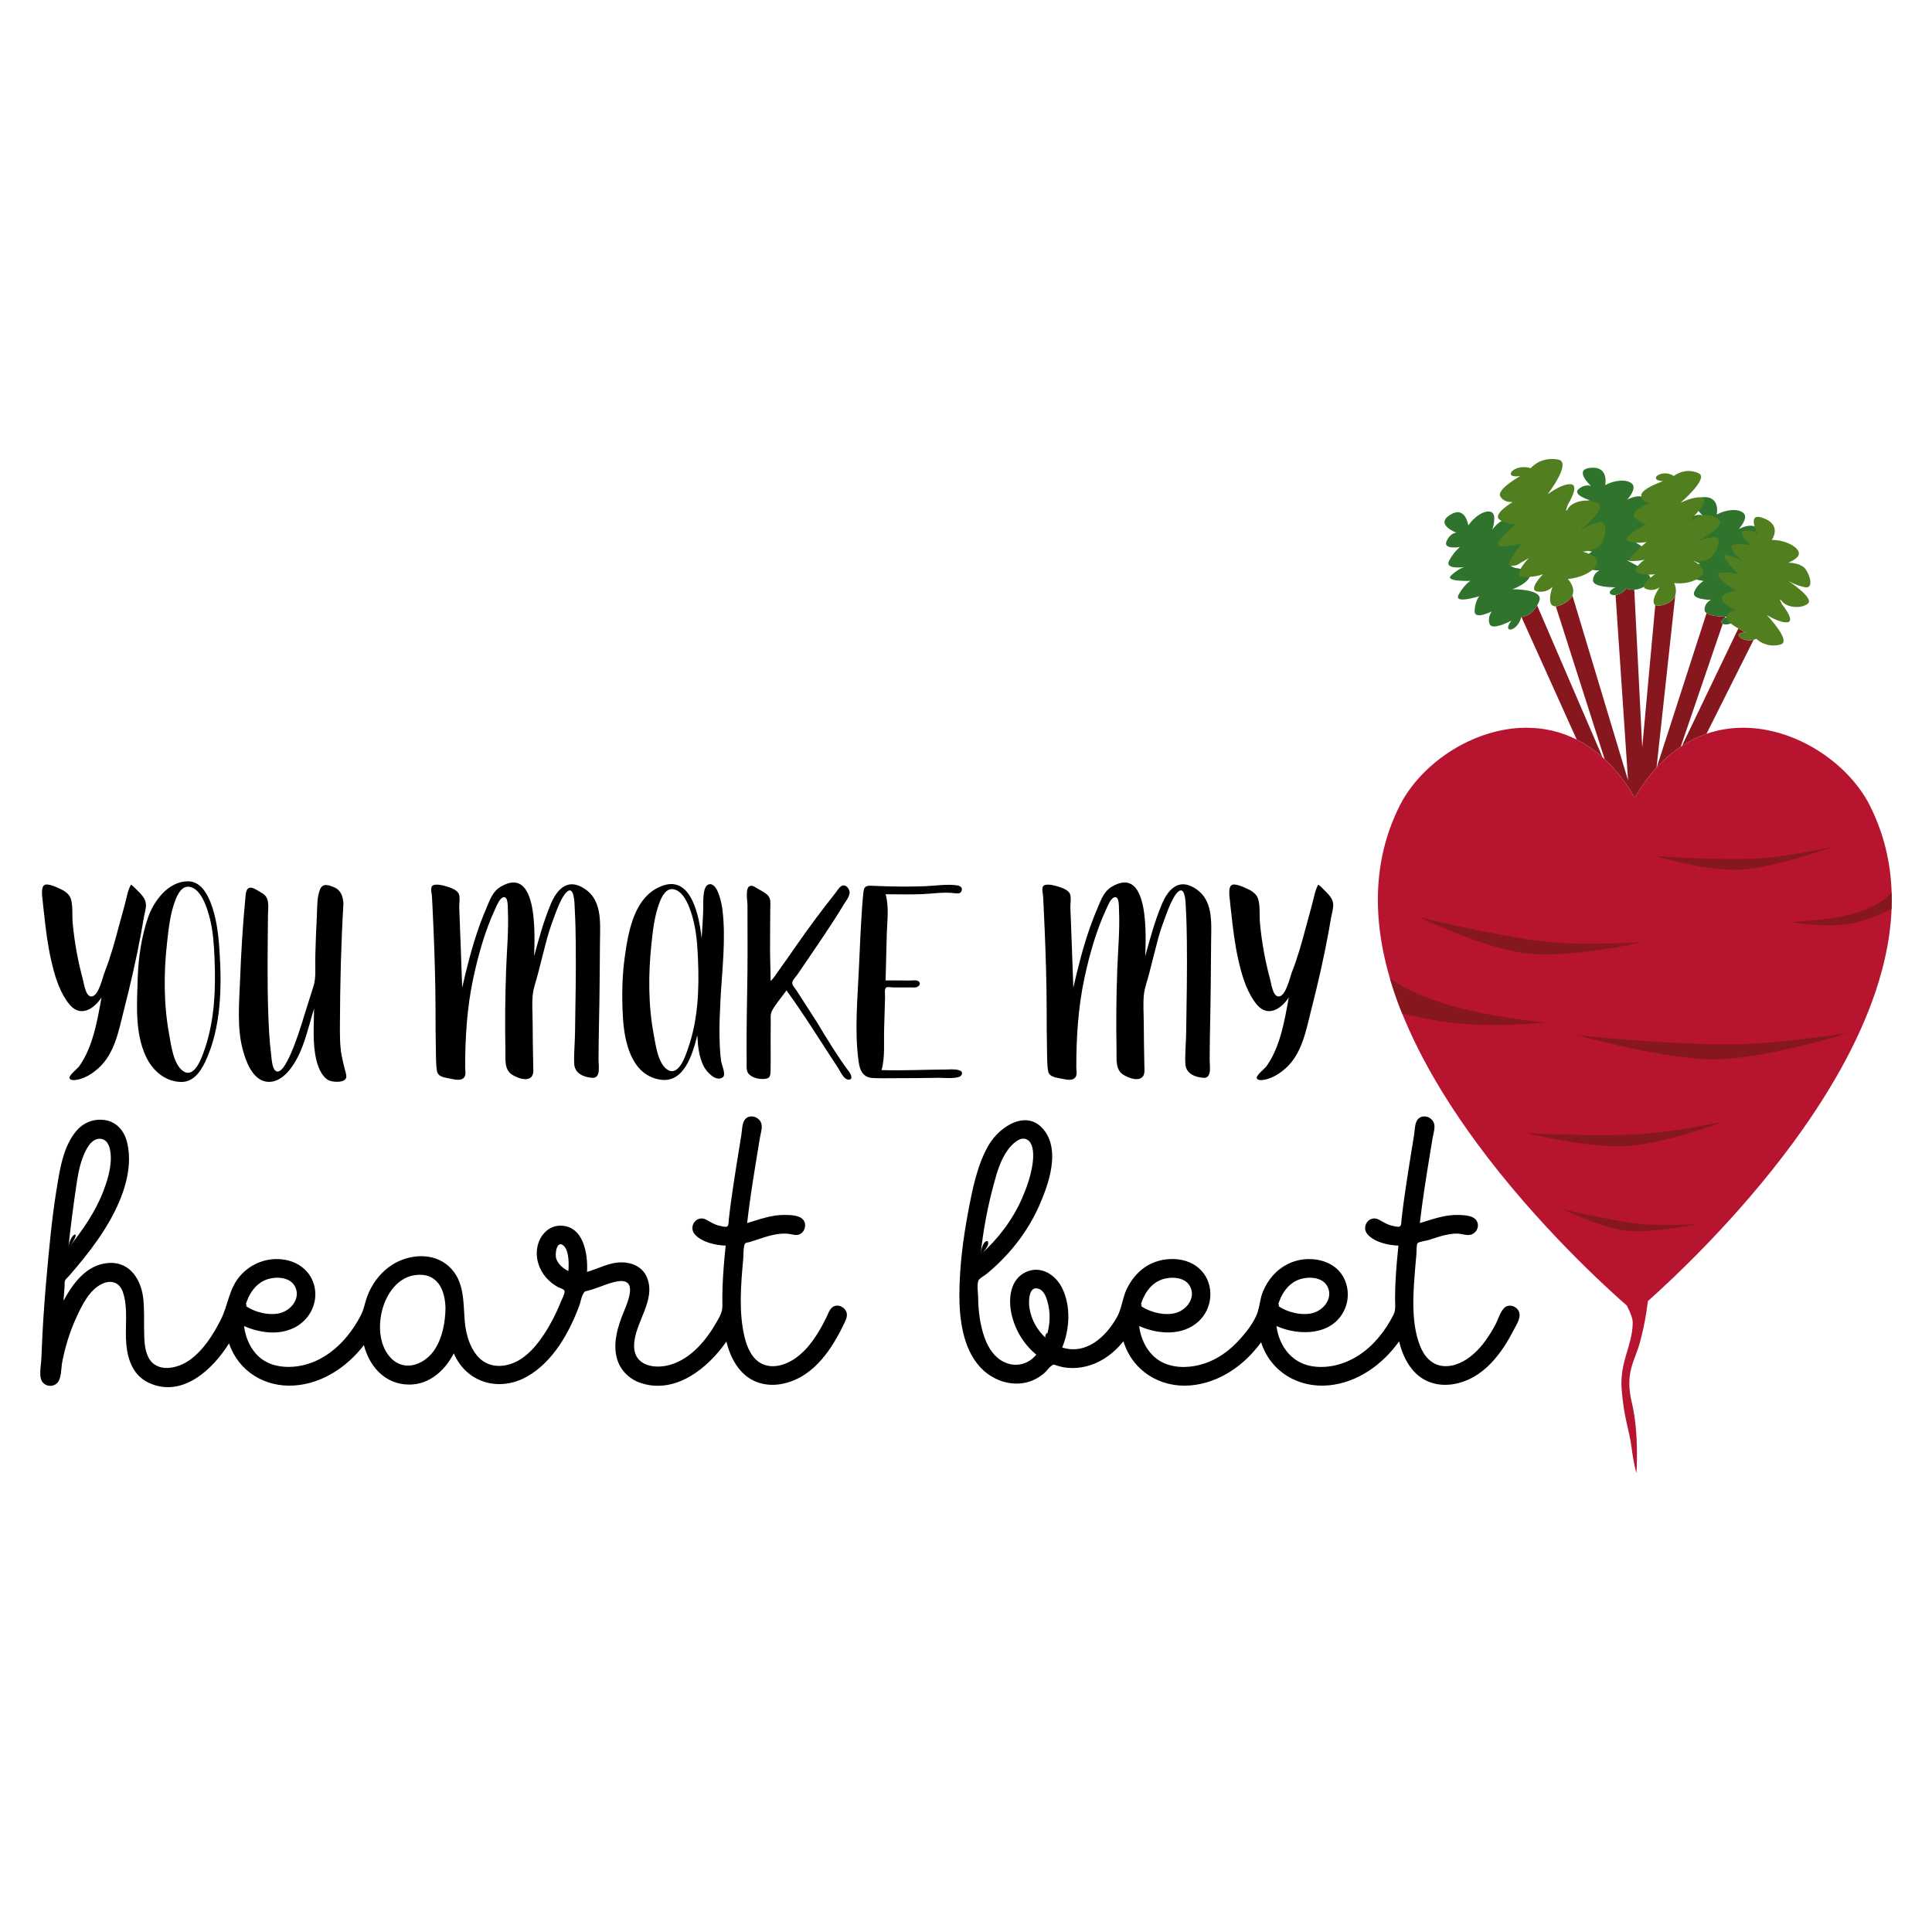 <?xml version="1.0" encoding="utf-8"?>
<!-- Generator: Adobe Illustrator 19.2.1, SVG Export Plug-In . SVG Version: 6.00 Build 0)  -->
<svg version="1.1" id="Layer_1" xmlns="http://www.w3.org/2000/svg" xmlns:xlink="http://www.w3.org/1999/xlink" x="0px" y="0px"
	 width="864px" height="864px" viewBox="0 0 864 864" enable-background="new 0 0 864 864" xml:space="preserve">
<g>
	<g>
		<g>
			<path d="M374.078,583.889c-2.772,0.242-3.543,3.309-4.582,5.402c-1.242,2.504-2.569,4.97-4.065,7.332
				c-2.734,4.319-6.048,8.411-10.37,11.226c-3.987,2.596-9.157,4.181-13.774,2.296
				c-4.816-1.967-7.15-7.407-8.297-12.133c-2.712-11.181-1.657-23.613-0.615-34.95
				c0.152-1.66-0.069-6.172,0.999-7.12c0.322-0.285,1.216-0.31,1.667-0.443
				c1.5-0.443,2.981-0.941,4.466-1.429c2.71-0.891,5.45-1.794,8.287-2.184c1.647-0.227,3.32-0.289,4.974-0.101
				c1.516,0.172,3.075,0.849,4.585,0.297c2.484-0.908,3.537-4.319,1.957-6.452
				c-1.675-2.262-5.899-2.281-8.416-2.309c-5.837-0.066-11.275,1.996-16.78,3.654
				c1.154-10.19,2.807-20.337,4.455-30.456c0.417-2.563,0.841-5.125,1.267-7.687
				c0.337-2.027,1.276-4.579,0.569-6.592c-1.088-3.096-5.723-4.226-7.552-1.176
				c-1.032,1.721-0.999,4.523-1.315,6.476c-0.395,2.446-0.792,4.891-1.188,7.337
				c-0.823,5.093-1.638,10.188-2.402,15.29c-0.761,5.08-1.477,10.162-2.026,15.268
				c-0.124,1.149,0.017,2.727-0.881,3.1c-0.718,0.298-2.538-0.205-3.244-0.359
				c-2.21-0.485-3.929-1.585-5.859-2.674c-4.365-2.462-8.404,3.082-5.076,6.665
				c3.186,3.43,9.221,4.743,13.672,4.872c-0.621,5.974-1.154,11.961-1.382,17.965
				c-0.112,2.94-0.154,5.883-0.09,8.825c0.063,2.915-1.239,5.05-2.678,7.563
				c-4.565,7.976-11.295,16.109-20.409,18.875c-7.15,2.17-16.501,0.632-16.401-8.533
				c0.112-10.232,10.181-20.393,5.646-30.69c-1.987-4.511-6.585-6.522-11.299-6.515
				c-5.569,0.008-10.179,2.807-15.403,4.27c0.482-8.014-1.521-20.706-11.957-20.672
				c-5.422,0.018-9.274,4.492-10.241,9.545c-0.948,4.954,0.679,9.995,3.975,13.745
				c1.469,1.671,3.242,3.079,5.198,4.138c1.018,0.551,2.871,0.946,2.994,1.839c0.161,1.166-1.249,3.706-1.662,4.748
				c-2.03,5.126-4.625,10.168-7.664,14.774c-4.263,6.462-10.361,13.097-18.543,13.855
				c-11.576,1.073-16.02-10.609-16.788-20.112c-0.694-8.596-0.068-17.852-7.015-24.272
				c-6.959-6.432-17.852-5.598-25.426-0.763c-4.619,2.949-8.119,7.267-10.382,12.23
				c-1.078,2.365-1.672,4.785-2.397,7.26c-0.767,2.62-2.263,5.088-3.723,7.405
				c-5.782,9.174-14.661,16.843-25.675,18.462c-5.306,0.78-11.145,0.21-15.675-2.874
				c-4.915-3.347-7.691-9.323-8.407-15.091c6.992,3.056,15.441,4.263,22.507,0.721
				c6.22-3.118,10.081-9.727,9.281-16.71c-0.833-7.273-6.3-12.345-13.358-13.62
				c-7.694-1.389-15.401,1.502-20.412,7.455c-4.833,5.741-5.143,12.915-8.414,19.333
				c-3.42,6.71-7.643,13.473-13.827,17.971c-5.397,3.927-14.885,6.067-18.584-1.249
				c-1.851-3.662-1.784-8.211-1.867-12.206c-0.092-4.433,0.108-8.891-0.3-13.312
				C63.35,572.6,58.342,564.075,48.401,564.821c-9.648,0.724-15.772,9.022-19.993,16.883
				c0.146-2.07,0.302-4.139,0.461-6.208c0.061-0.795-0.096-2.143,0.222-2.852
				c0.312-0.694,1.308-1.494,1.81-2.072c2.279-2.626,4.525-5.282,6.696-7.999
				c4.31-5.395,8.344-11.036,11.721-17.067c5.599-10,10.227-22.476,7.656-34.104
				c-1.18-5.338-4.547-9.721-10.21-10.518c-4.876-0.686-9.341,1.091-12.538,4.784
				c-6.152,7.107-7.63,18.173-9.062,27.083c-2.07,12.88-3.226,25.982-4.394,38.974
				c-0.742,8.257-1.334,16.527-1.776,24.805c-0.2,3.753-0.37,7.508-0.507,11.264
				c-0.109,2.977-1.42,8.174,0.769,10.594c1.576,1.743,4.59,1.841,6.257,0.172c2.092-2.094,1.764-6.599,2.291-9.322
				c1.348-6.97,3.442-13.821,6.432-20.266c2.477-5.34,5.727-12.099,11.323-14.788
				c4.067-1.954,7.835-0.781,9.348,3.514c2.568,7.292,0.874,16.009,1.597,23.608
				c0.688,7.236,3.276,14.062,10.325,17.223c14.805,6.639,28.396-6.139,35.585-17.777
				c4.28,12.523,16.009,19.725,29.14,18.852c12.572-0.835,23.647-8.274,31.191-18.06
				c2.283,8.899,8.48,16.439,18.006,17.522c10.029,1.141,17.782-5.33,22.193-13.836
				c5.731,13.273,20.33,17.369,32.715,10.399c11.664-6.564,18.96-19.721,23.469-31.901
				c0.555-1.5,0.873-3.759,1.683-5.114c0.786-1.316,0.63-1.018,2.24-1.428c0.643-0.164,1.279-0.355,1.911-0.556
				c3.722-1.182,7.259-2.913,11.134-3.578c9.269-1.589,4.85,8.753,2.895,13.524
				c-2.686,6.556-5.099,14.139-3.005,21.215c1.6,5.408,5.877,9.303,11.219,10.905
				c15.314,4.594,29.453-6.955,37.655-18.742c1.785,7.391,5.798,14.925,13.18,17.935
				c7.359,3.001,15.785,0.917,22.169-3.401c5.507-3.724,9.725-9.078,13.116-14.729
				c1.628-2.714,3.113-5.533,4.429-8.411c0.697-1.524,1.396-3.011,0.724-4.689
				C377.796,584.943,375.933,583.723,374.078,583.889C372.716,584.008,375.59,583.754,374.078,583.889z
				 M248.834,563.137c-0.893-2.143,0.201-9.212,3.448-5.814c2.257,2.363,2.141,8.166,1.906,11.088
				C251.903,567.348,249.817,565.495,248.834,563.137C248.09,561.354,249.746,565.324,248.834,563.137z
				 M199.224,584.948c-0.082,6.278-1.306,13.074-4.73,18.429c-4.125,6.453-12.912,10.341-19.248,4.365
				c-10.475-9.879-4.662-35.554,10.479-37.524C195.417,568.958,199.037,576.487,199.224,584.948z M109.757,583.919
				c1.298-4.924,4.396-9.817,9.355-11.659c3.861-1.434,10.112-1.34,12.533,2.596
				c3.088,5.021-0.84,10.573-5.755,12.175C120.948,588.64,113.902,586.919,109.757,583.919
				C110.199,582.239,110.64,584.559,109.757,583.919z M30.564,558.092c0.962-9.229,2.172-18.434,3.524-27.614
				c0.634-4.308,1.343-8.671,2.886-12.763c1.196-3.171,3.552-8.494,7.639-8.456
				c4.629,0.043,5.1,6.473,4.924,9.822c-0.247,4.694-1.702,9.434-3.388,13.789
				C42.558,542.145,36.798,550.416,30.564,558.092C31.341,550.636,37.545,549.496,30.564,558.092z"/>
		</g>
		<g>
			<path d="M678.897,585.856c-1.336-1.966-4.239-2.716-6.105-1.029c-1.906,1.723-2.846,5.34-4.064,7.593
				c-2.603,4.813-5.684,9.53-9.832,13.159c-3.656,3.199-8.387,5.735-13.383,5.335
				c-5.457-0.436-8.822-4.635-10.638-9.472c-4.1-10.92-2.803-24.366-1.88-35.753
				c0.129-1.592,0.275-3.183,0.434-4.772c0.08-0.802-0.061-4.33,0.541-4.965c0.653-0.689,4.025-1.107,5.026-1.433
				c2.853-0.932,5.704-1.952,8.669-2.476c1.299-0.23,2.617-0.375,3.938-0.371c1.761,0.005,3.656,0.753,5.368,0.619
				c2.883-0.227,4.874-3.375,3.539-6.079c-1.345-2.724-5.67-2.792-8.27-2.875
				c-6.013-0.193-11.613,1.932-17.277,3.638c1.154-10.19,2.807-20.337,4.455-30.456
				c0.417-2.563,0.841-5.125,1.267-7.687c0.337-2.027,1.276-4.579,0.569-6.592c-1.088-3.096-5.723-4.226-7.552-1.176
				c-1.032,1.721-0.999,4.523-1.314,6.476c-0.395,2.446-0.792,4.891-1.188,7.337
				c-0.823,5.093-1.638,10.188-2.402,15.29c-0.761,5.08-1.477,10.162-2.026,15.268
				c-0.124,1.153,0.017,2.726-0.884,3.1c-0.721,0.299-2.545-0.204-3.253-0.359
				c-2.207-0.485-3.921-1.587-5.847-2.674c-4.365-2.463-8.404,3.082-5.076,6.665
				c3.186,3.43,9.221,4.743,13.672,4.872c-0.532,5.119-1,10.246-1.267,15.386c-0.144,2.776-0.233,5.554-0.237,8.334
				c-0.004,2.569,0.445,4.973-0.738,7.295c-3.662,7.186-8.867,13.799-15.719,18.18
				c-6.26,4.003-14.119,6.097-21.503,4.594c-8.668-1.764-14.012-9.304-15.068-17.811
				c10.358,4.61,25.493,4.271,30.613-7.76c2.111-4.961,1.599-10.916-1.46-15.375
				c-3.262-4.756-9.091-6.848-14.697-6.817c-6.245,0.034-12.015,2.745-16.125,7.427
				c-1.815,2.068-3.26,4.448-4.333,6.978c-1.231,2.901-1.394,5.866-2.258,8.818
				c-1.487,5.083-6.003,10.49-9.628,14.221c-3.911,4.025-8.636,7.297-13.963,9.135
				c-5.797,2.001-12.615,2.463-18.348-0.004c-6.586-2.833-10.363-9.738-11.217-16.623
				c8.39,3.685,19.28,4.575,26.528-2.031c6.329-5.769,7.277-16.102,1.461-22.597
				c-6.186-6.909-18.008-6.731-25.28-1.776c-3.732,2.543-6.602,6.172-8.451,10.274
				c-1.814,4.026-2.035,8.305-4.186,12.155c-4.875,8.729-13.676,16.966-24.483,13.575
				c3.347-8.086,3.937-18.252,0.119-26.308c-2.924-6.171-9.636-10.587-16.404-7.42
				c-6.987,3.269-7.862,11.829-6.423,18.536c1.537,7.166,5.456,13.728,11.134,18.38
				c-3.663,4.421-9.217,5.775-14.432,3.29c-4.336-2.066-7.004-6.269-8.611-10.642
				c-2.159-5.874-2.897-12.22-2.984-18.445c-0.026-1.886-0.658-5.778,0.21-7.481
				c0.448-0.879,2.705-2.103,3.513-2.769c1.38-1.138,2.729-2.313,4.043-3.527
				c8.473-7.828,15.355-17.262,19.918-27.874c3.973-9.237,8.773-23.214,2.223-32.394
				c-7.521-10.541-20.237-2.383-25.187,6.123c-5.165,8.876-7.298,19.924-9.181,29.898
				c-2.274,12.048-3.846,24.514-3.916,36.787c-0.062,10.862,1.517,24.032,9.14,32.445
				c4.166,4.598,10.199,7.541,16.447,7.536c3.063-0.002,6.075-0.735,8.768-2.196
				c1.262-0.685,2.446-1.515,3.544-2.439c1.11-0.934,2.083-2.508,3.256-3.296c1.095-0.736,0.659-0.714,2.024-0.274
				c0.933,0.3,1.873,0.584,2.832,0.785c1.468,0.309,2.997,0.438,4.496,0.449c2.728,0.019,5.452-0.421,8.045-1.264
				c5.905-1.921,10.977-5.872,14.807-10.705c4.04,13.215,16.312,20.908,30.006,19.749
				c12.92-1.094,24.081-9.008,31.564-19.284c4.251,13.202,16.732,20.584,30.409,19.237
				c12.868-1.267,23.936-9.34,31.305-19.647c1.669,6.975,5.3,14.178,12.003,17.493
				c6.8,3.363,14.905,2.037,21.315-1.592c5.589-3.165,9.986-8.068,13.507-13.368
				c1.614-2.43,3.057-4.971,4.388-7.567C678.211,592.272,680.807,588.663,678.897,585.856
				C677.996,584.529,679.774,587.144,678.897,585.856z M571.474,583.919c1.298-4.924,4.396-9.817,9.355-11.659
				c3.861-1.434,10.112-1.34,12.533,2.596c3.088,5.02-0.84,10.573-5.755,12.175
				C582.666,588.64,575.619,586.919,571.474,583.919C571.917,582.239,572.357,584.559,571.474,583.919z
				 M510.057,583.919c1.298-4.924,4.396-9.817,9.355-11.659c3.861-1.434,10.112-1.34,12.532,2.596
				c3.088,5.02-0.84,10.573-5.755,12.175C521.249,588.64,514.203,586.919,510.057,583.919
				C510.5,582.239,510.941,584.559,510.057,583.919z M467.717,598.365c-3.921-3.487-6.528-8.252-7.345-13.447
				c-0.428-2.722-0.465-10.344,4.322-8.492c2.578,0.998,3.587,4.786,4.123,7.196
				C469.895,588.468,469.421,593.716,467.717,598.365C466.661,597.426,469.37,593.856,467.717,598.365z
				 M438.536,561.023c1.143-10.767,3.127-21.35,5.974-31.795c1.397-5.125,2.94-10.475,6.084-14.84
				c1.718-2.386,5.84-6.928,9.157-4.476c2.798,2.068,2.443,7.681,2.002,10.682
				c-0.771,5.237-2.58,10.506-4.704,15.335C452.818,545.55,446.377,554.053,438.536,561.023
				C439.556,551.412,445.652,554.698,438.536,561.023z"/>
		</g>
		<g>
			<path d="M58.537,395.686c0.181-0.272,2.387,2.018,2.524,2.157c1.796,1.83,4.012,3.742,4.195,6.476
				c0.134,2.007-0.671,4.337-0.994,6.341c-0.362,2.247-0.759,4.488-1.176,6.725
				c-2.132,11.449-4.722,22.821-7.617,34.1c-2.372,9.241-4.068,19.66-11.528,26.293
				c-1.864,1.657-3.97,3.138-6.273,4.123c-1.159,0.495-5.673,2.074-6.551,0.353
				c-0.609-1.193,3.536-4.351,4.271-5.38c6.233-8.725,8.145-20.559,10.02-30.838
				c-1.92,2.947-5.132,6.171-8.913,6.144c-3.077-0.023-5.205-2.448-6.8-4.808
				c-3.598-5.324-5.419-11.821-6.833-18.017c-1.588-6.956-2.442-14.082-3.202-21.167
				c-0.198-1.843-0.452-3.683-0.609-5.529c-0.134-1.571-0.848-5.717,0.749-6.816
				c1.488-1.025,5.666,1.012,7.085,1.651c2.137,0.962,4.254,2.397,4.89,4.779
				c0.877,3.284,0.425,7.272,0.744,10.684c0.414,4.423,1.028,8.828,1.837,13.197
				c0.74,3.997,1.645,7.963,2.714,11.884c0.479,1.759,1.169,7.359,3.62,7.58
				c3.333,0.301,5.19-8.546,6.164-11.024c2.557-6.508,4.354-13.036,6.151-19.793
				c0.917-3.448,1.847-6.893,2.817-10.327C56.612,401.675,57.08,398.236,58.537,395.686
				C58.698,395.445,58.216,396.249,58.537,395.686z"/>
			<path d="M84.075,394.12c5.253,0,8.298,4.944,10.02,9.279c2.629,6.618,3.528,13.9,4.014,20.957
				c1.145,16.649,0.933,35.154-6.364,50.551c-2.171,4.58-5.463,9.153-11.01,8.944
				c-7.138-0.269-12.548-5.182-15.483-11.399c-4.977-10.542-4.015-23.44-3.676-34.843
				c0.266-8.94,1.688-18.82,4.627-27.286C68.808,402.818,75.296,394.12,84.075,394.12z M91.423,469.524
				c4.61-13.235,5.096-27.425,4.503-41.299c-0.253-5.917-0.658-11.962-2.137-17.718
				c-1.099-4.279-3.791-13.199-9.135-13.933c-3.39-0.466-5.225,3.379-6.23,5.978
				c-2.3,5.951-2.994,12.569-3.701,18.86c-1.535,13.65-1.562,27.779,0.952,41.319
				c0.88,4.741,1.891,13.658,6.537,16.456C87.192,482.187,90.35,472.564,91.423,469.524
				C94.555,460.532,89.013,476.351,91.423,469.524z"/>
			<path d="M153.577,404.238c-1.065,17.935-1.495,35.906-1.558,53.871c-0.017,4.658-0.075,9.307,0.761,13.907
				c0.379,2.088,0.917,4.127,1.424,6.185c0.246,1,0.966,2.908,0.542,3.95c-0.903,2.22-6.093,1.804-7.726,0.979
				c-3.241-1.638-4.859-6.152-5.621-9.439c-1.677-7.229-1.012-15.251-0.951-22.597
				c-3.017,9.52-4.857,20.299-11.56,28.094c-2.72,3.164-6.809,5.629-11.017,4.244
				c-5.423-1.785-8.022-9.183-9.343-14.149c-2.59-9.734-1.562-20.894-1.18-30.816
				c0.483-12.517,1.23-25.173,2.451-37.642c0.178-1.817,0.427-4.088,2.636-3.829
				c1.333,0.156,3.3,1.596,4.529,2.259c3.867,2.086,2.91,6.088,2.879,9.801
				c-0.126,14.916-0.402,29.798,0.147,44.713c0.212,5.755,0.467,11.54,1.208,17.256
				c0.23,1.775,0.361,6.729,2.127,7.916c4.692,3.155,12.151-22.933,13.268-26.522
				c1.178-3.785,2.36-7.567,3.588-11.337c1.281-3.932,0.685-8.979,0.806-13.12
				c0.18-6.196,0.379-12.394,0.718-18.584c0.201-3.666-0.03-8.351,1.478-11.773
				c1.207-2.738,3.791-1.817,6.178-0.836C152.496,398.059,153.449,401.027,153.577,404.238
				C152.532,421.825,153.414,400.143,153.577,404.238z"/>
		</g>
		<g>
			<path d="M260.296,396.771c9.187,5.019,8.096,15.486,8.013,24.445c-0.111,11.925-0.14,23.86-0.425,35.782
				c-0.133,5.556-0.161,11.114-0.224,16.671c-0.032,2.816,1.198,8.635-2.824,8.339
				c-3.854-0.284-7.857-1.967-8.049-6.305c-0.198-4.482,0.299-9.122,0.363-13.612
				c0.194-13.659,0.494-27.313,0.322-40.974c-0.057-4.543-0.142-9.091-0.391-13.629
				c-0.134-2.449-0.081-5.241-0.802-7.613c-1.108-3.643-3.525-0.541-4.69,1.506
				c-2.123,3.728-3.464,7.928-4.945,11.945c-1.597,4.333-2.659,8.85-3.814,13.316
				c-0.752,2.909-1.491,5.821-2.229,8.734c-0.774,3.057-2.018,6.323-2.349,9.454
				c-0.433,4.107-0.07,8.489-0.057,12.611c0.021,6.528,0.147,13.055,0.275,19.581
				c0.035,1.769,0.329,3.977-1.423,5.042c-2.284,1.389-5.85-0.18-7.839-1.342
				c-3.846-2.247-3.115-7.149-3.19-11.045c-0.232-12.101-0.118-24.242,0.333-36.337
				c0.326-8.755,1.173-17.524,0.766-26.292c-0.061-1.304,0.222-6.251-1.951-5.812
				c-1.766,0.356-3.144,4.025-3.767,5.36c-4.504,9.651-7.543,20.541-9.765,30.921
				c-2.797,13.063-3.615,26.505-3.615,39.836c0,1.21,0.383,2.789-0.124,3.913c-1.062,2.356-4.239,1.588-6.2,1.169
				c-2.395-0.511-5.802-0.654-6.275-3.428c-0.516-3.024-0.423-6.242-0.497-9.296
				c-0.147-6.093-0.14-12.187-0.156-18.281c-0.032-11.812-0.385-23.622-0.879-35.422
				c-0.142-3.382-0.296-6.763-0.462-10.144c-0.082-1.667-0.166-3.334-0.253-5
				c-0.053-1.028-0.745-3.737,0.054-4.603c1.278-1.383,5.265-0.209,6.733,0.241
				c1.803,0.552,4.626,1.53,5.3,3.441c0.54,1.53,0.078,4.198,0.107,5.781c0.027,1.466,0.107,2.932,0.167,4.398
				c0.173,4.291,0.332,8.583,0.489,12.874c0.229,6.234,0.45,12.469,0.669,18.704
				c2.066-9.07,4.351-18.162,7.445-26.944c1.186-3.366,2.529-6.702,3.923-9.986
				c1.342-3.163,2.643-6.303,5.73-8.159c17.227-10.359,15.284,23.249,15.063,30.996
				c2.155-7.9,4.324-15.9,7.519-23.457C248.873,398.238,253.323,392.9,260.296,396.771
				C261.178,397.252,259.573,396.369,260.296,396.771z"/>
			<path d="M323.051,406.647c1.68,13.238-0.16,27.12-0.837,40.367c-0.285,5.574-0.562,11.157-0.439,16.739
				c0.08,3.614,0.207,7.266,0.731,10.848c0.218,1.488,2.279,6.017,0.766,7.142
				c-3.189,2.371-7.481-2.691-8.624-4.989c-2.08-4.182-2.593-9.137-2.799-13.735
				c-2.131,8.247-5.799,21.56-16.692,19.793c-13.017-2.111-16.003-17.322-16.603-28.201
				c-0.487-8.83-0.38-17.976,0.854-26.731c1.63-11.566,4.251-27.327,17.003-31.824
				c13.117-4.625,16.423,14.803,17.366,23.599c0.242-4.448,0.608-8.907,0.722-13.36
				c0.06-2.339-0.48-9.841,2.369-10.758C321.011,394.206,322.796,404.504,323.051,406.647
				C323.611,411.065,322.488,401.911,323.051,406.647z M307.632,469.042c4.566-12.879,5.086-26.678,4.51-40.204
				c-0.253-5.93-0.67-11.99-2.19-17.75c-1.1-4.168-3.723-12.658-8.871-13.43
				c-3.32-0.498-5.152,3.396-6.122,5.904c-2.278,5.889-2.983,12.434-3.642,18.665
				c-1.425,13.486-1.446,27.449,1.098,40.809c0.832,4.369,1.935,13.339,6.582,15.609
				C303.769,480.978,306.606,471.978,307.632,469.042C310.764,460.209,305.303,475.708,307.632,469.042z"/>
			<path d="M365.329,457.117c4.498,7.496,9.13,15.12,14.349,22.141c0.864,1.162,2.208,3.967-0.645,3.488
				c-1.854-0.311-3.461-3.979-4.334-5.303c-7.611-11.553-14.857-23.336-22.981-34.539
				c-2.066,3.008-4.901,6.044-6.552,9.289c-0.746,1.467-0.473,3.377-0.49,5.067c-0.023,2.276-0.039,4.553-0.049,6.83
				c-0.022,4.739,0.078,9.49-0.016,14.228c-0.061,3.055-0.133,4.198-3.674,4.216
				c-2.378,0.012-5.939-0.958-6.779-3.474c-0.462-1.382-0.216-3.323-0.244-4.751
				c-0.074-3.748-0.048-7.497-0.031-11.245c0.055-12.178,0.417-24.348,0.427-36.526
				c0.006-7.243-0.012-14.486-0.036-21.729c-0.007-2.138-1.363-8.921,1.864-8.671
				c0.961,0.074,1.788,0.745,2.585,1.22c1.559,0.931,3.625,1.815,4.82,3.228c1.299,1.536,0.943,3.548,0.926,5.414
				c-0.022,2.393-0.042,4.785-0.059,7.178c-0.026,3.738-0.045,7.476-0.04,11.215
				c0.006,4.769,0.24,9.53,0.24,14.296c1.477-1.229,2.581-3.195,3.695-4.729
				c2.763-3.806,5.444-7.672,8.121-11.539c5.491-7.934,11.318-15.674,17.304-23.24
				c0.699-0.884,1.433-2.141,2.348-2.817c1.619-1.196,3.442,0.413,3.817,2.276
				c0.398,1.975-1.672,4.375-2.623,5.955c-5.519,9.164-11.642,17.961-17.654,26.803
				c-1.001,1.472-2.003,2.944-3.006,4.414c-0.64,0.939-1.954,2.186-2.244,3.299
				c-0.354,1.364,0.965,2.49,1.807,3.794C359.229,447.639,362.257,452.392,365.329,457.117
				C366.052,458.322,364.285,455.512,365.329,457.117z"/>
			<path d="M426.64,399.421c-4.644-0.58-9.597,0.242-14.272,0.446c-5.445,0.237-10.876,0.035-16.323,0.035
				c1.623,5.695,0.683,12.01,0.528,17.84c-0.183,6.902-0.359,13.804-0.528,20.706c1.963,0,3.925,0,5.888,0
				c1.527,0,3.051,0.029,4.578,0.061c0.956,0.02,3.018-0.316,3.928,0.149c1.835,0.937,0.624,2.631-0.934,2.921
				c-0.525,0.098-1.157,0-1.687,0c-2.788,0-5.577,0-8.365,0c-0.683,0-2.459-0.335-3.062,0
				c-0.999,0.556-0.552,3.1-0.59,4.455c-0.13,4.655-0.265,9.309-0.412,13.964
				c-0.185,5.838,0.469,12.885-1.152,18.561c9.683,0.278,19.305-0.223,28.983-0.268
				c1.062-0.005,8.338-0.685,6.793,2.436c-1.006,2.032-8.135,1.232-10.016,1.27
				c-6.619,0.134-13.236,0.176-19.856,0.175c-3.182-0.001-6.407,0.09-9.577-0.053
				c-4.661-0.209-6.026-3.288-6.6-7.475c-1.899-13.842-0.413-28.426,0.18-42.303
				c0.383-8.96,0.779-17.926,1.419-26.871c0.163-2.281,0.321-4.57,0.608-6.84
				c0.371-2.929,2.233-2.583,5.003-2.462c7.583,0.331,15.111,0.442,22.703,0.14
				c4.534-0.18,9.694-1.034,14.199-0.359c1.292,0.194,2.612,1.013,1.877,2.627
				C429.336,399.933,427.884,399.487,426.64,399.421C425.355,399.26,428.165,399.501,426.64,399.421z"/>
		</g>
		<g>
			<path d="M533.6,396.771c9.187,5.019,8.096,15.486,8.013,24.445c-0.111,11.925-0.14,23.86-0.425,35.782
				c-0.133,5.556-0.161,11.114-0.224,16.671c-0.032,2.816,1.198,8.635-2.824,8.339
				c-3.854-0.284-7.857-1.967-8.049-6.305c-0.198-4.482,0.299-9.122,0.363-13.612
				c0.194-13.659,0.494-27.313,0.322-40.974c-0.057-4.543-0.142-9.091-0.391-13.629
				c-0.135-2.449-0.081-5.241-0.802-7.613c-1.108-3.643-3.525-0.541-4.69,1.506
				c-2.123,3.728-3.464,7.928-4.945,11.945c-1.597,4.333-2.659,8.85-3.813,13.316
				c-0.752,2.909-1.491,5.821-2.229,8.734c-0.774,3.057-2.018,6.323-2.349,9.454
				c-0.433,4.107-0.07,8.489-0.057,12.611c0.021,6.528,0.147,13.055,0.275,19.581
				c0.035,1.769,0.329,3.977-1.423,5.042c-2.284,1.389-5.85-0.18-7.839-1.342
				c-3.846-2.247-3.115-7.149-3.19-11.045c-0.232-12.101-0.118-24.242,0.333-36.337
				c0.326-8.755,1.173-17.524,0.766-26.292c-0.061-1.304,0.222-6.251-1.951-5.812
				c-1.766,0.356-3.144,4.025-3.767,5.36c-4.504,9.651-7.543,20.541-9.765,30.921
				c-2.797,13.063-3.615,26.505-3.615,39.836c0,1.21,0.383,2.789-0.124,3.913c-1.062,2.356-4.239,1.588-6.2,1.169
				c-2.395-0.511-5.801-0.654-6.275-3.428c-0.516-3.024-0.423-6.242-0.497-9.296
				c-0.147-6.093-0.14-12.187-0.156-18.281c-0.032-11.812-0.385-23.622-0.879-35.422
				c-0.142-3.382-0.296-6.763-0.462-10.144c-0.082-1.667-0.166-3.334-0.253-5
				c-0.053-1.028-0.745-3.737,0.054-4.603c1.278-1.383,5.265-0.209,6.733,0.241
				c1.803,0.552,4.626,1.53,5.3,3.441c0.54,1.53,0.078,4.198,0.107,5.781c0.027,1.466,0.107,2.932,0.167,4.398
				c0.173,4.291,0.332,8.583,0.489,12.874c0.229,6.234,0.45,12.469,0.669,18.704
				c2.066-9.07,4.351-18.162,7.445-26.944c1.186-3.366,2.529-6.702,3.923-9.986
				c1.342-3.163,2.643-6.303,5.73-8.159c17.227-10.359,15.284,23.249,15.063,30.996
				c2.155-7.9,4.324-15.9,7.519-23.457C522.177,398.238,526.627,392.9,533.6,396.771
				C534.482,397.252,532.877,396.369,533.6,396.771z"/>
			<path d="M589.489,395.686c0.181-0.272,2.387,2.018,2.524,2.157c1.796,1.83,4.012,3.742,4.195,6.476
				c0.134,2.007-0.671,4.337-0.994,6.341c-0.362,2.247-0.759,4.488-1.175,6.725
				c-2.132,11.449-4.722,22.821-7.617,34.1c-2.372,9.241-4.068,19.66-11.528,26.293
				c-1.864,1.657-3.97,3.138-6.273,4.123c-1.159,0.495-5.673,2.074-6.551,0.353
				c-0.609-1.193,3.536-4.351,4.271-5.38c6.233-8.725,8.145-20.559,10.02-30.838
				c-1.92,2.947-5.132,6.171-8.913,6.144c-3.077-0.023-5.205-2.448-6.8-4.808
				c-3.598-5.324-5.419-11.821-6.833-18.017c-1.588-6.956-2.442-14.082-3.202-21.167
				c-0.198-1.843-0.452-3.683-0.609-5.529c-0.134-1.571-0.848-5.717,0.749-6.816c1.488-1.025,5.666,1.012,7.085,1.651
				c2.137,0.962,4.254,2.397,4.89,4.779c0.877,3.284,0.425,7.272,0.744,10.684
				c0.414,4.423,1.028,8.828,1.837,13.197c0.74,3.997,1.645,7.963,2.714,11.884
				c0.48,1.759,1.169,7.359,3.62,7.58c3.333,0.301,5.19-8.546,6.164-11.024
				c2.557-6.508,4.354-13.036,6.151-19.793c0.917-3.448,1.847-6.893,2.817-10.327
				C587.563,401.675,588.031,398.236,589.489,395.686C589.649,395.445,589.167,396.249,589.489,395.686z"/>
		</g>
	</g>
	<g>
		<g>
			<path fill="#86171F" d="M751.641,333.904l18.762-54.909c-0.951-0.49-0.978-1.54,0.911-2.665l0.185-0.541
				c-1.89-0.031-6.396-0.25-8.319-1.595l-22.292,69.022C744.215,339.572,747.803,336.459,751.641,333.904z"/>
			<path fill="#86171F" d="M731.094,356.774c2.925-5.089,6.174-9.585,9.718-13.479l8.385-77.143
				c-0.574,1.782-2.133,3.539-5.747,4.451c-1.584,0.4-2.592,0.332-3.199-0.027l-5.836,63.664l-3.555-70.514
				c-1.427,0.088-2.683-0.152-3.571-0.506c-1.473,1.872-3.317,2.706-4.799,2.878l5.582,82.877l-24.902-82.702
				c-0.616,1.418-1.998,2.845-4.653,4.078c-1.132,0.526-2.034,0.768-2.756,0.803l21.85,68.366
				C722.647,344.187,727.165,349.938,731.094,356.774z"/>
			<path fill="#86171F" d="M716.645,338.625l-29.224-67.855c-2.087,3.693-5.148,5.013-7.024,5.148l24.714,54.818
				c1.787,0.899,3.538,1.907,5.247,3.034C712.537,335.207,714.628,336.837,716.645,338.625z"/>
			<path fill="#86171F" d="M784.232,286.097c-5.429,1.425-10.101-3.638-3.301-3.164c0,0-1.664-0.766-3.546-1.862
				l-25.2,52.474c3.493-2.265,7.153-4.061,10.963-5.378L784.232,286.097z"/>
			<path fill="#B71430" d="M837.04,361.955c-4.46-9.729-12.585-18.812-22.881-25.58
				c-10.723-7.048-22.991-10.93-34.546-10.93c-5.736,0-11.24,0.914-16.465,2.722
				c-3.809,1.317-7.469,3.113-10.963,5.378c-0.118,0.076-0.237,0.147-0.354,0.225
				c-0.064,0.043-0.126,0.092-0.19,0.135c-3.838,2.555-7.426,5.668-10.753,9.311
				c-0.025,0.028-0.051,0.052-0.076,0.08c-3.544,3.895-6.793,8.39-9.718,13.479
				c-3.929-6.836-8.447-12.587-13.483-17.255c-0.322-0.298-0.64-0.605-0.967-0.894
				c-2.017-1.788-4.108-3.418-6.287-4.855c-1.709-1.127-3.46-2.134-5.247-3.034
				c-6.974-3.51-14.528-5.292-22.534-5.292c-11.556,0-23.825,3.881-34.546,10.929
				c-10.295,6.768-18.42,15.851-22.88,25.581c-10.775,22.477-11.837,48.379-3.157,76.986
				c6.818,22.469,19.663,46.656,38.179,71.888c27.49,37.46,59.639,66.31,67.364,73.034
				c1.645,3.174,2.641,5.862,2.623,7.685c-0.104,10.422-5.962,17.313-4.931,30.063
				c1.031,12.75,3.301,17.403,4.378,25.52c1.077,8.118,2.2,11.605,2.2,11.605s1.332-17.359-2.004-31.289
				c-3.335-13.93,1.343-18.516,3.751-27.757c1.987-7.625,2.557-11.525,3.398-17.851
				c10.52-9.353,39.764-36.531,65.066-71.01c18.516-25.232,31.362-49.418,38.18-71.888
				C848.877,410.334,847.815,384.433,837.04,361.955z"/>
		</g>
		<path fill="#86171F" d="M621.605,437.64c18.002,12.058,42.446,16.592,69.409,19.662
			c-36.757,3.238-50.407-1.385-63.909-3.929C625.011,448.22,623.188,442.972,621.605,437.64z"/>
		<path fill="#86171F" d="M845.95,399.158c-10.107,10.762-29.134,12.1-45.214,13.226
			c23.063,3.16,30.491,1.116,45.183-5.898C846.011,403.98,846.029,401.532,845.95,399.158z"/>
		<path fill="#86171F" d="M705.085,462.828c10.982,1.503,51.45,4.693,71.84,4.199s49.402-5.082,49.402-5.082
			s-39.34,12.685-62.934,11.754c-23.593-0.932-58.307-10.871-58.307-10.871L705.085,462.828z"/>
		<path fill="#86171F" d="M681.87,506.559c8.102,0.714,37.876,1.626,52.803,0.546
			c14.927-1.081,36.03-5.466,36.03-5.466s-28.735,10.879-46.06,11.027c-17.326,0.149-42.773-6.107-42.773-6.107
			L681.87,506.559z"/>
		<path fill="#86171F" d="M634.248,409.968c8.993,2.586,42.295,9.805,59.217,11.372
			c16.923,1.568,41.273-0.028,41.273-0.028s-35.299,8.023-54.779,4.729c-19.479-3.295-45.712-16.073-45.712-16.073
			L634.248,409.968z"/>
		<path fill="#86171F" d="M698.589,540.56c5.416,1.558,25.473,5.905,35.665,6.849
			c10.192,0.944,24.857-0.017,24.857-0.017s-22.157,4.656-33.89,2.672c-11.732-1.984-26.633-9.504-26.633-9.504
			L698.589,540.56z"/>
		<path fill="#86171F" d="M740.025,382.724c7.251,0.809,33.926,2.049,47.327,1.117
			c13.401-0.932,32.397-5.139,32.397-5.139s-28.309,10.312-43.844,10.277c-15.535-0.035-35.88-6.255-35.88-6.255
			L740.025,382.724z"/>
		<g>
			<path fill="none" d="M772.359,275.791c0,0-0.328,0.006-0.86-0.003l-0.185,0.541
				C771.614,276.151,771.96,275.971,772.359,275.791z"/>
			<path fill="#86171F" d="M765.096,268.262l-0.007,0.022c0.027-0.013,0.046-0.021,0.046-0.021
				S765.119,268.262,765.096,268.262z"/>
			<path fill="#86171F" d="M722.258,262.643l0.006,0.096c0.069-0.033,0.131-0.065,0.203-0.098
				C722.468,262.641,722.391,262.642,722.258,262.643z"/>
			<path fill="#30732D" d="M687.421,270.771c0.354-0.627,0.684-1.314,0.971-2.084
				c1.998-5.353-11.997-5.182-11.997-5.182s6.192-2.182,7.648-5.452c1.456-3.269-6.492-4.088-6.492-4.088
				s-3.833-1.378-0.884-1.053c2.949,0.325,7.119-4.262,7.438-8.885s-11.672-0.703-11.672-0.703
				s3.225-1.164,6.216-3.972c2.99-2.808-1.841-6.284-4.916-6.759c-3.075-0.475-6.348,4.27-6.348,4.27
				s2.275-6.843-0.535-7.913c-2.809-1.07-7.473,2.021-10.223,6.025c-0.003-0.023-1.233-9.3-8.411-4.552
				c-6.426,4.251,3.104,7.787,3.104,7.787s-2.695-0.025-4.417,3.84c-1.721,3.864,5.999,2.591,5.999,2.591
				s-2.593,1.916-4.832,6.074c-2.238,4.157,6.636,2.895,6.636,2.895s-2.449,0.724-5.698,3.679
				c-3.249,2.955,8.568,2.465,8.568,2.465s-2.587,1.469-5.217,6.07c-2.63,4.602,9.103,0.829,9.103,0.829
				s-1.962,2.668-2.016,6.696c-0.054,4.028,7.702,0.07,7.702,0.07s-2.088,2.517-0.975,5.661
				c1.113,3.143,9.777-1.553,9.777-1.553c-4.638,5.745,2.541,5.425,4.386-1.602
				c0.02-0.001,0.042-0.005,0.062-0.006C682.273,275.784,685.334,274.464,687.421,270.771z"/>
			<path fill="#30732D" d="M727.29,263.219c0.888,0.354,2.144,0.594,3.571,0.506c2.072-0.128,4.508-0.954,6.726-3.179
				c3.745-3.757-9.986-9.897-9.986-9.897s6.78,0.885,9.298-1.304c2.518-2.188-4.974-6.471-4.974-6.471
				s-3.283-2.92-0.512-1.312c2.772,1.607,8.382-0.507,10.242-4.384c1.86-3.876-11.17-5.856-11.17-5.856
				s3.541,0.437,7.403-0.661c3.862-1.098,0.305-6.291-2.539-8.086c-2.845-1.795-7.632,0.86-7.632,0.86
				s4.514-4.928,2.127-7.121c-2.387-2.193-7.978-1.601-12.006,0.645c0.003-0.014,1.913-8.642-6.694-7.738
				c-7.702,0.809,0.425,8.166,0.425,8.166s-2.625-1.233-5.601,1.354c-2.975,2.587,4.993,4.949,4.993,4.949
				s-3.175,0.501-6.755,3.11c-3.579,2.609,5.515,5.499,5.515,5.499s-2.635-0.471-6.799,0.638
				c-4.164,1.109,7.546,5.993,7.546,5.993s-3.02,0.114-7.13,2.934c-4.11,2.819,8.617,4.811,8.617,4.811
				s-2.81,1.438-4.212,4.916c-1.402,3.478,7.502,3.522,7.502,3.522s-2.883,1.251-2.848,4.484
				c0.032,2.959,8.437,3.051,9.864,3.046c0.132-0.001,0.209-0.002,0.209-0.002
				c-0.072,0.033-0.134,0.065-0.203,0.098c-3.903,1.846-2.425,3.667,0.226,3.358
				C723.973,265.925,725.817,265.091,727.29,263.219z"/>
			<path fill="#30732D" d="M780.376,244.472c0,0,3.541,0.437,7.404-0.661c3.862-1.097,0.305-6.291-2.539-8.086
				c-2.845-1.795-7.632,0.86-7.632,0.86s4.514-4.928,2.127-7.121c-2.387-2.193-7.978-1.601-12.006,0.645
				l-0.001,0.001c0,0,1.92-8.643-6.694-7.738c-7.702,0.808,0.425,8.166,0.425,8.166s-2.625-1.233-5.601,1.353
				c-2.975,2.587,4.993,4.949,4.993,4.949s-3.175,0.501-6.755,3.11c-3.579,2.609,5.515,5.5,5.515,5.5
				s-2.635-0.471-6.799,0.638c-4.164,1.109,7.546,5.993,7.546,5.993s-3.02,0.114-7.13,2.934
				s8.617,4.811,8.617,4.811s-2.81,1.438-4.212,4.916c-1.351,3.35,6.858,3.514,7.463,3.521
				c0.023,0,0.039,0.001,0.039,0.001s-0.018,0.008-0.046,0.021c-0.355,0.17-2.835,1.461-2.803,4.463
				c0.006,0.588,0.347,1.062,0.895,1.446c1.923,1.345,6.429,1.564,8.319,1.595c0.532,0.009,0.86,0.003,0.86,0.003
				c-0.399,0.18-0.746,0.36-1.045,0.538c-1.888,1.125-1.862,2.175-0.911,2.665c1.336,0.688,4.5,0.268,6.777-2.625
				c2.177,0.869,6.551,1.084,10.296-2.673c3.745-3.757-9.986-9.897-9.986-9.897s6.78,0.885,9.298-1.303
				c2.518-2.188-4.974-6.471-4.974-6.471s-3.283-2.92-0.511-1.313c2.772,1.607,8.382-0.507,10.242-4.383
				C793.405,246.453,780.376,244.472,780.376,244.472z"/>
		</g>
		<g>
			<path fill="#517F20" d="M807.402,254.455c-2.143-2.874-7.723-2.824-7.723-2.824s6.106-2.135,4.547-5.137
				c-1.559-3.002-7.202-5.103-11.901-5.052c0.029-0.039,4.848-6.552-3.82-9.786c-7.774-2.901-2.428,7.229-2.428,7.229
				s-2.125-2.287-5.919-1.45c-3.794,0.837,3.135,6.592,3.135,6.592s-3.263-1.052-7.653-0.477
				c-4.39,0.574,3.45,7.31,3.45,7.31s-2.399-1.637-6.836-2.626c-4.437-0.99,5.254,8.684,5.254,8.684
				s-2.977-1.312-7.957-0.804c-3.311,0.338,0.746,3.836,3.837,6.143c0.874,0.652,1.667,1.207,2.198,1.57
				c0.415,0.284,0.673,0.453,0.673,0.453s-0.324-0.007-0.847,0.056c-1.132,0.137-3.201,0.607-4.962,2.208
				c-1.421,1.292,0.577,3.147,2.652,4.552c1.684,1.14,3.42,1.983,3.42,1.983s-3.24-0.27-4.331,2.53
				c-0.642,1.648,2.5,3.893,5.194,5.462c1.882,1.096,3.546,1.862,3.546,1.862
				c-6.8-0.474-2.128,4.589,3.301,3.164c0.394-0.103,0.791-0.238,1.188-0.414
				c1.816,1.765,5.995,3.993,10.946,2.507c4.95-1.486-6.27-13.184-6.27-13.184s6.287,3.928,9.498,3.22
				c3.211-0.708-2.587-7.895-2.587-7.895s-2.178-4.047-0.041-1.369c2.137,2.679,8.33,3.477,11.488,1.009
				c3.158-2.468-8.827-10.258-8.827-10.258s3.292,2.03,7.431,2.889C811.197,263.461,809.544,257.329,807.402,254.455z"
				/>
			<path fill="#517F20" d="M743.45,270.602c3.614-0.911,5.174-2.668,5.747-4.451c0.269-0.836,0.322-1.677,0.265-2.439
				c-0.126-1.683-0.776-2.982-0.777-2.984c0.356,0.052,0.721,0.088,1.089,0.115
				c4.417,0.326,9.564-1.14,11.399-3.888c1.988-2.978-3.707-6.055-3.707-6.055s5.491,0.796,8.034-1.967
				c2.544-2.763,5.095-9.047,0.888-8.688c-4.207,0.359-7.757,2.074-7.757,2.074s12.981-6.667,10.241-9.706
				c-2.74-3.039-8.963-3.016-11.471-0.46s0.246-1.447,0.246-1.447s6.793-6.851,3.737-8.029
				c-3.057-1.179-9.842,2.15-9.842,2.15s12.816-10.914,8.162-13.15c-4.654-2.236-9.107-0.429-11.161,1.201
				c-5.401-3.546-12.098,1.887-4.837,2.319c0,0-10.367,3.49-9.713,6.606c0.654,3.115,3.886,3.261,3.886,3.261
				s-9.149,3.298-6.966,6.123c2.184,2.825,5.382,3.177,5.382,3.177s-12.668,6.567-7.838,7.769
				c4.829,1.202,7.96,0.207,7.96,0.207s-11.004,8.97-6.484,8.511c4.52-0.459,7.13-1.875,7.13-1.875
				s-8.739,6.101-4.5,7.295c4.239,1.194,7.612,0.513,7.612,0.513s-7.694,5.182-4.081,6.575
				c2.075,0.8,3.758,0.434,4.819-0.023c0.786-0.339,1.231-0.727,1.231-0.727s-0.7,1.035-1.382,2.371
				c-1.028,2.012-2.011,4.705-0.513,5.593C740.858,270.934,741.866,271.002,743.45,270.602z"/>
			<path fill="#517F20" d="M703.17,266.272c1.609-3.707-2.038-7.359-2.038-7.359h-0.002
				c5.531-0.362,11.762-3.251,13.019-6.794c1.257-3.543-6.325-5.415-6.325-5.415s6.566-0.444,8.534-3.894
				c1.968-3.45,2.736-10.549-1.962-9.204c-4.699,1.345-8.179,3.941-8.179,3.941s12.592-9.905,8.41-12.42
				c-4.182-2.514-11.307-1.053-13.305,2.175c-1.998,3.228-0.214-1.555-0.214-1.555s5.437-8.666,1.53-9.181
				c-3.908-0.515-10.544,4.502-10.544,4.502s10.946-14.267,4.846-15.507s-10.585,1.661-12.381,3.824
				c-7.407-2.425-13.22,4.75-4.749,3.52c0,0-10.685,6.011-8.867,9.087c1.818,3.076,5.573,2.48,5.573,2.48
				s-9.356,5.531-5.884,7.952c3.472,2.421,7.258,2.047,7.258,2.047s-12.267,9.73-6.319,9.859
				c5.947,0.129,9.194-1.625,9.194-1.625s-9.536,11.835-4.513,10.315c5.023-1.52,7.53-3.59,7.53-3.59
				s-7.924,8.338-2.656,8.596c5.268,0.258,8.901-1.228,8.901-1.228s-7.041,7.145-2.423,7.754
				c2.771,0.365,4.615-0.49,5.651-1.234c0.013-0.009,0.026-0.018,0.038-0.027c0.665-0.484,0.988-0.914,0.988-0.914
				s-0.114,0.314-0.267,0.818c-0.111,0.364-0.242,0.827-0.367,1.349c-0.639,2.651-1.116,6.766,2.113,6.612
				c0.722-0.035,1.624-0.277,2.756-0.803C701.173,269.117,702.555,267.691,703.17,266.272z"/>
		</g>
	</g>
</g>
</svg>
